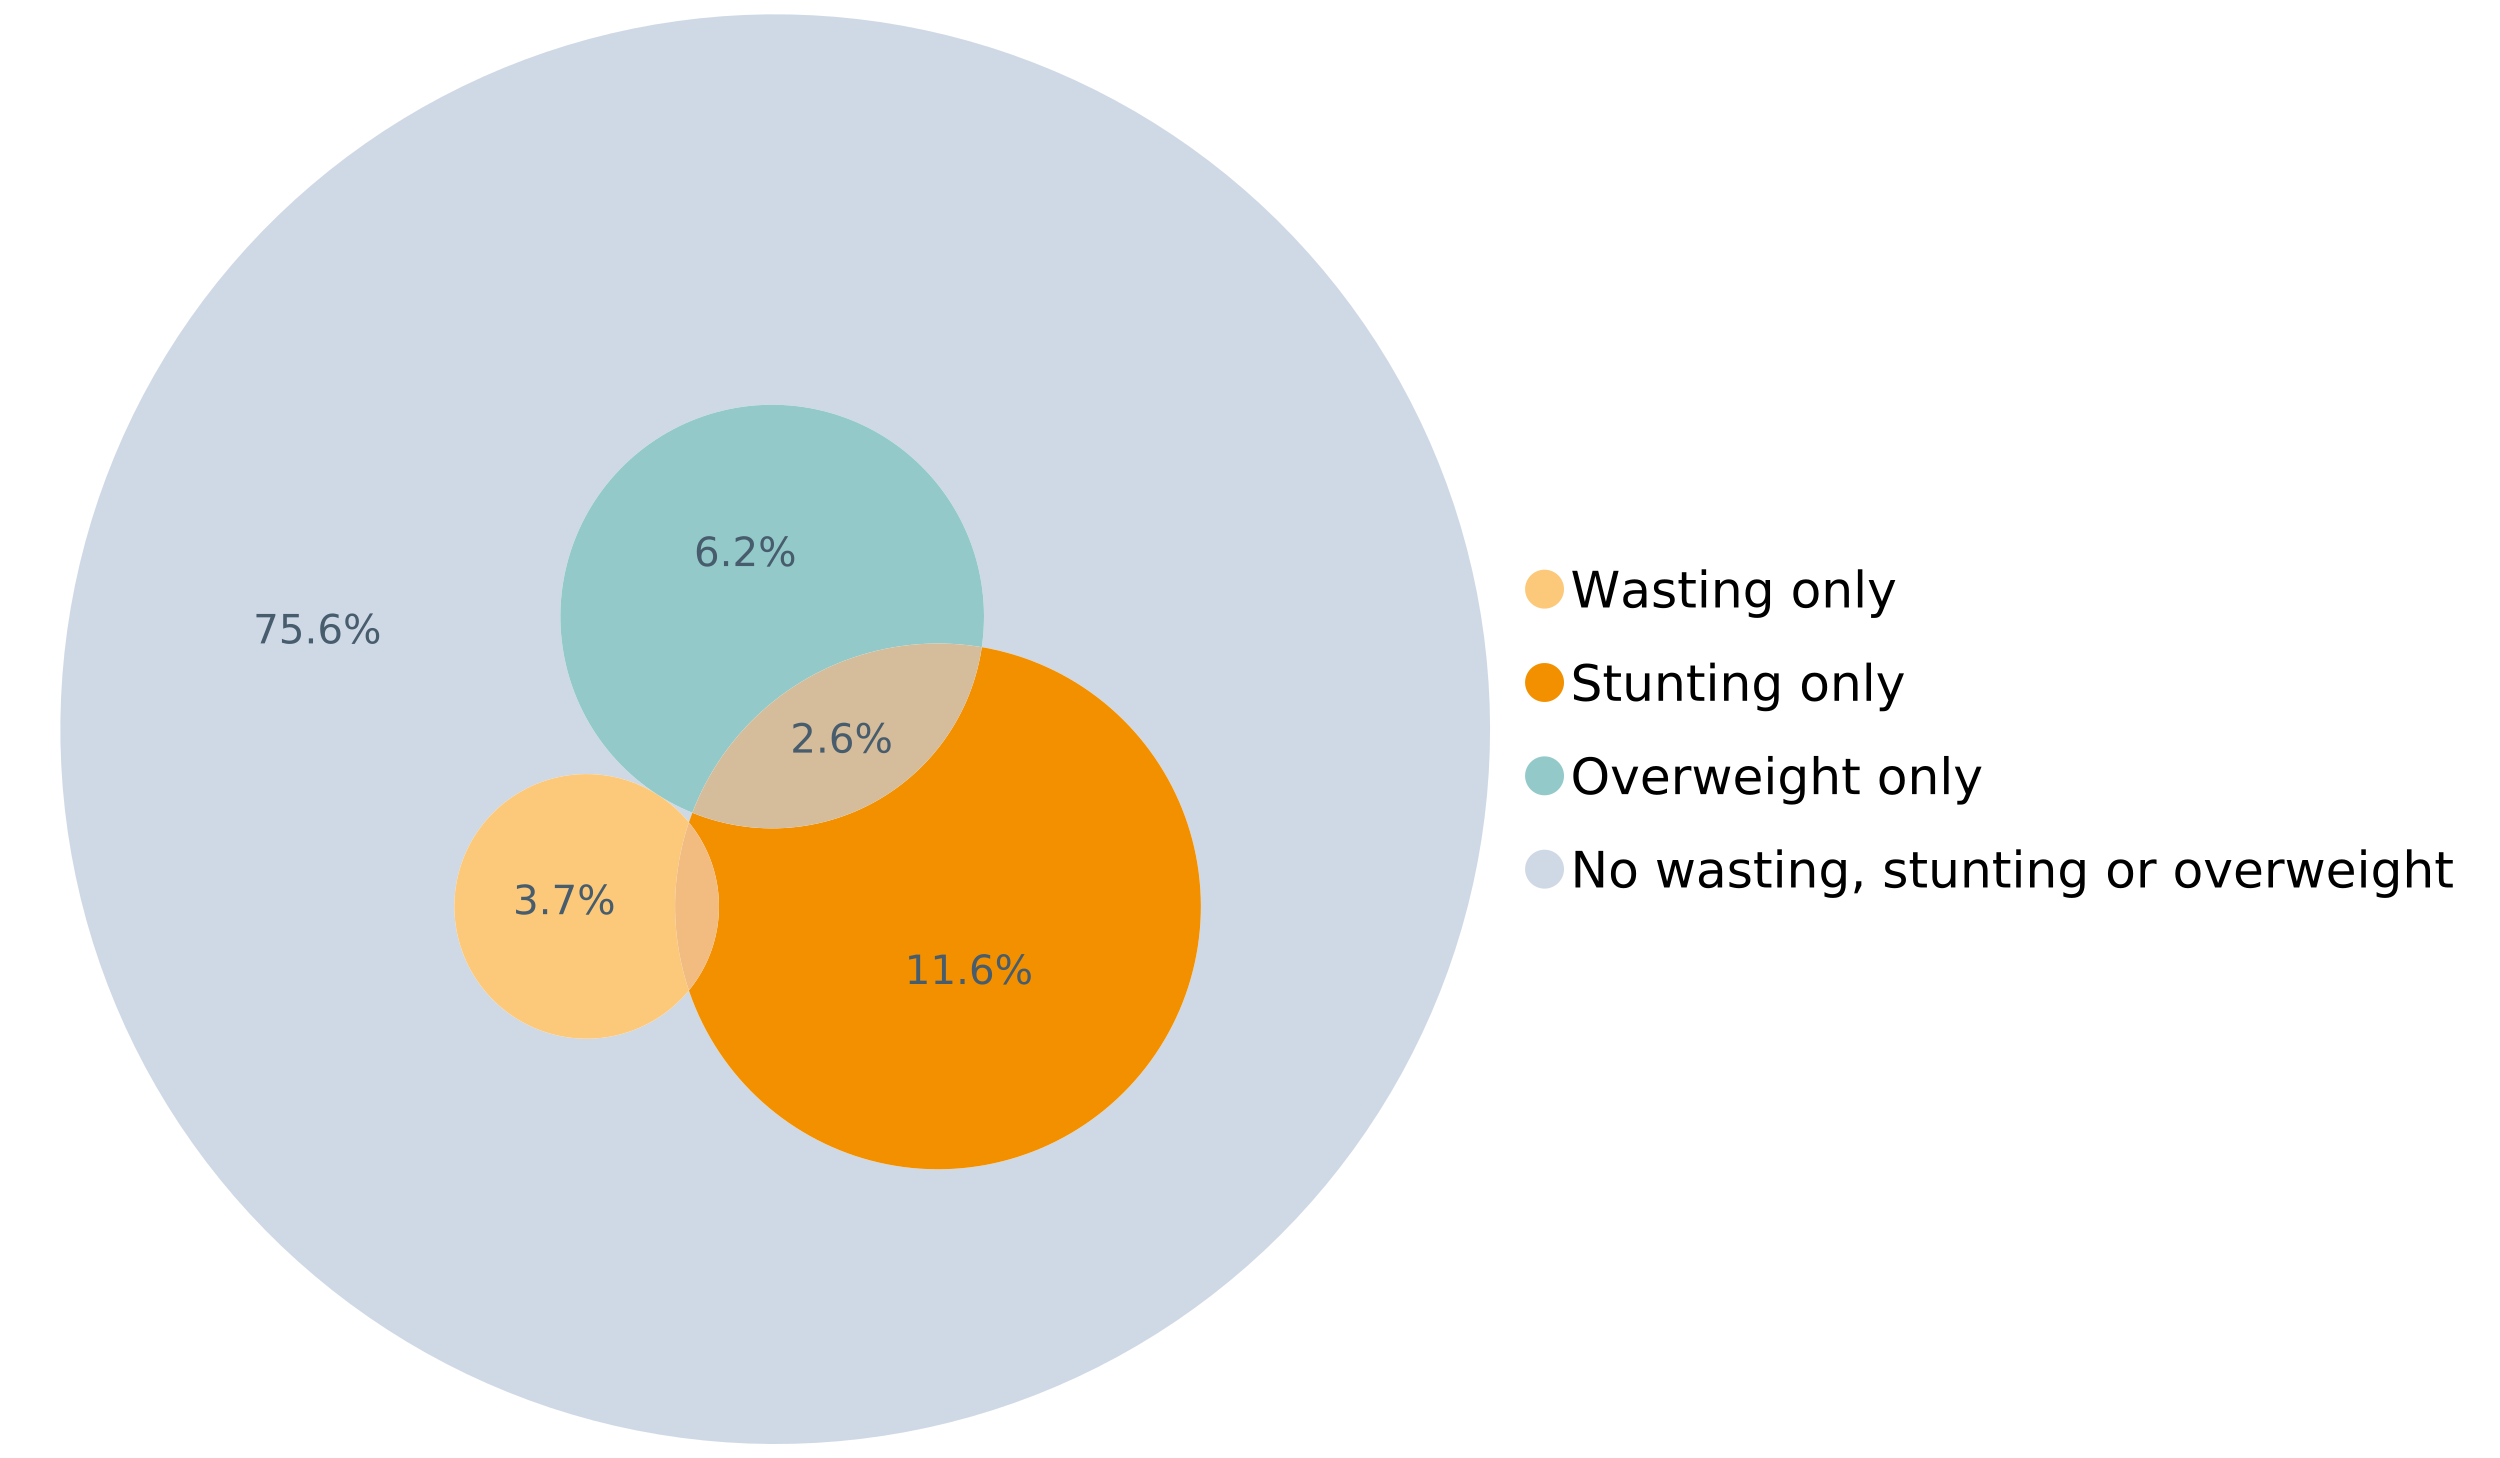 <?xml version="1.0" encoding="UTF-8"?>
<svg xmlns="http://www.w3.org/2000/svg" xmlns:xlink="http://www.w3.org/1999/xlink" width="1234.286pt" height="720pt" viewBox="0 0 1234.286 720" version="1.1">
<defs>
<g>
<symbol overflow="visible" id="glyph0-0">
<path style="stroke:none;" d="M 1.234 4.391 L 1.234 -17.5 L 13.641 -17.5 L 13.641 4.391 Z M 2.625 3 L 12.266 3 L 12.266 -16.094 L 2.625 -16.094 Z M 2.625 3 "/>
</symbol>
<symbol overflow="visible" id="glyph0-1">
<path style="stroke:none;" d="M 0.828 -18.094 L 3.297 -18.094 L 7.094 -2.797 L 10.891 -18.094 L 13.641 -18.094 L 17.453 -2.797 L 21.234 -18.094 L 23.719 -18.094 L 19.172 0 L 16.094 0 L 12.281 -15.703 L 8.438 0 L 5.359 0 Z M 0.828 -18.094 "/>
</symbol>
<symbol overflow="visible" id="glyph0-2">
<path style="stroke:none;" d="M 8.5 -6.828 C 6.695 -6.828 5.445 -6.617 4.75 -6.203 C 4.062 -5.785 3.719 -5.082 3.719 -4.094 C 3.719 -3.301 3.977 -2.672 4.5 -2.203 C 5.02 -1.742 5.727 -1.516 6.625 -1.516 C 7.863 -1.516 8.852 -1.953 9.594 -2.828 C 10.344 -3.703 10.719 -4.867 10.719 -6.328 L 10.719 -6.828 Z M 12.953 -7.734 L 12.953 0 L 10.719 0 L 10.719 -2.062 C 10.207 -1.238 9.57 -0.629 8.812 -0.234 C 8.062 0.148 7.133 0.344 6.031 0.344 C 4.645 0.344 3.539 -0.039 2.719 -0.812 C 1.895 -1.594 1.484 -2.641 1.484 -3.953 C 1.484 -5.473 1.992 -6.617 3.016 -7.391 C 4.047 -8.172 5.57 -8.562 7.594 -8.562 L 10.719 -8.562 L 10.719 -8.781 C 10.719 -9.812 10.379 -10.602 9.703 -11.156 C 9.035 -11.719 8.094 -12 6.875 -12 C 6.094 -12 5.332 -11.906 4.594 -11.719 C 3.863 -11.539 3.16 -11.266 2.484 -10.891 L 2.484 -12.953 C 3.297 -13.266 4.086 -13.5 4.859 -13.656 C 5.629 -13.812 6.375 -13.891 7.094 -13.891 C 9.062 -13.891 10.531 -13.379 11.5 -12.359 C 12.469 -11.348 12.953 -9.805 12.953 -7.734 Z M 12.953 -7.734 "/>
</symbol>
<symbol overflow="visible" id="glyph0-3">
<path style="stroke:none;" d="M 10.984 -13.172 L 10.984 -11.062 C 10.359 -11.383 9.707 -11.625 9.031 -11.781 C 8.352 -11.945 7.648 -12.031 6.922 -12.031 C 5.816 -12.031 4.984 -11.859 4.422 -11.516 C 3.867 -11.18 3.594 -10.676 3.594 -10 C 3.594 -9.477 3.789 -9.066 4.188 -8.766 C 4.582 -8.473 5.379 -8.195 6.578 -7.938 L 7.344 -7.766 C 8.926 -7.422 10.051 -6.941 10.719 -6.328 C 11.383 -5.711 11.719 -4.852 11.719 -3.75 C 11.719 -2.488 11.219 -1.488 10.219 -0.75 C 9.219 -0.02 7.848 0.344 6.109 0.344 C 5.379 0.344 4.617 0.27 3.828 0.125 C 3.047 -0.008 2.219 -0.219 1.344 -0.5 L 1.344 -2.797 C 2.164 -2.367 2.977 -2.047 3.781 -1.828 C 4.582 -1.617 5.375 -1.516 6.156 -1.516 C 7.207 -1.516 8.016 -1.691 8.578 -2.047 C 9.141 -2.41 9.422 -2.922 9.422 -3.578 C 9.422 -4.18 9.219 -4.645 8.812 -4.969 C 8.406 -5.289 7.508 -5.602 6.125 -5.906 L 5.359 -6.078 C 3.973 -6.367 2.973 -6.816 2.359 -7.422 C 1.742 -8.023 1.438 -8.848 1.438 -9.891 C 1.438 -11.172 1.891 -12.156 2.797 -12.844 C 3.703 -13.539 4.988 -13.891 6.656 -13.891 C 7.477 -13.891 8.25 -13.828 8.969 -13.703 C 9.695 -13.586 10.367 -13.41 10.984 -13.172 Z M 10.984 -13.172 "/>
</symbol>
<symbol overflow="visible" id="glyph0-4">
<path style="stroke:none;" d="M 4.547 -17.422 L 4.547 -13.562 L 9.141 -13.562 L 9.141 -11.844 L 4.547 -11.844 L 4.547 -4.469 C 4.547 -3.363 4.695 -2.648 5 -2.328 C 5.301 -2.016 5.914 -1.859 6.844 -1.859 L 9.141 -1.859 L 9.141 0 L 6.844 0 C 5.125 0 3.938 -0.316 3.281 -0.953 C 2.625 -1.598 2.297 -2.77 2.297 -4.469 L 2.297 -11.844 L 0.672 -11.844 L 0.672 -13.562 L 2.297 -13.562 L 2.297 -17.422 Z M 4.547 -17.422 "/>
</symbol>
<symbol overflow="visible" id="glyph0-5">
<path style="stroke:none;" d="M 2.344 -13.562 L 4.562 -13.562 L 4.562 0 L 2.344 0 Z M 2.344 -18.859 L 4.562 -18.859 L 4.562 -16.031 L 2.344 -16.031 Z M 2.344 -18.859 "/>
</symbol>
<symbol overflow="visible" id="glyph0-6">
<path style="stroke:none;" d="M 13.625 -8.188 L 13.625 0 L 11.391 0 L 11.391 -8.125 C 11.391 -9.406 11.141 -10.363 10.641 -11 C 10.141 -11.633 9.391 -11.953 8.391 -11.953 C 7.18 -11.953 6.227 -11.566 5.531 -10.797 C 4.844 -10.035 4.5 -8.992 4.5 -7.672 L 4.5 0 L 2.25 0 L 2.25 -13.562 L 4.5 -13.562 L 4.5 -11.469 C 5.031 -12.281 5.656 -12.883 6.375 -13.281 C 7.102 -13.688 7.938 -13.891 8.875 -13.891 C 10.438 -13.891 11.617 -13.406 12.422 -12.438 C 13.223 -11.477 13.625 -10.062 13.625 -8.188 Z M 13.625 -8.188 "/>
</symbol>
<symbol overflow="visible" id="glyph0-7">
<path style="stroke:none;" d="M 11.266 -6.938 C 11.266 -8.551 10.93 -9.801 10.266 -10.688 C 9.598 -11.582 8.664 -12.031 7.469 -12.031 C 6.27 -12.031 5.336 -11.582 4.672 -10.688 C 4.004 -9.801 3.672 -8.551 3.672 -6.938 C 3.672 -5.332 4.004 -4.082 4.672 -3.188 C 5.336 -2.301 6.27 -1.859 7.469 -1.859 C 8.664 -1.859 9.598 -2.301 10.266 -3.188 C 10.93 -4.082 11.266 -5.332 11.266 -6.938 Z M 13.5 -1.688 C 13.5 0.625 12.984 2.344 11.953 3.469 C 10.93 4.594 9.363 5.156 7.25 5.156 C 6.457 5.156 5.711 5.098 5.016 4.984 C 4.328 4.867 3.656 4.691 3 4.453 L 3 2.281 C 3.656 2.633 4.301 2.895 4.938 3.062 C 5.582 3.227 6.234 3.312 6.891 3.312 C 8.359 3.312 9.453 2.93 10.172 2.172 C 10.898 1.41 11.266 0.258 11.266 -1.281 L 11.266 -2.391 C 10.805 -1.586 10.219 -0.988 9.5 -0.594 C 8.781 -0.195 7.922 0 6.922 0 C 5.254 0 3.91 -0.629 2.891 -1.891 C 1.879 -3.16 1.375 -4.844 1.375 -6.938 C 1.375 -9.039 1.879 -10.723 2.891 -11.984 C 3.91 -13.254 5.254 -13.891 6.922 -13.891 C 7.922 -13.891 8.781 -13.691 9.5 -13.297 C 10.219 -12.898 10.805 -12.305 11.266 -11.516 L 11.266 -13.562 L 13.5 -13.562 Z M 13.5 -1.688 "/>
</symbol>
<symbol overflow="visible" id="glyph0-8">
<path style="stroke:none;" d=""/>
</symbol>
<symbol overflow="visible" id="glyph0-9">
<path style="stroke:none;" d="M 7.594 -12 C 6.395 -12 5.445 -11.531 4.75 -10.594 C 4.062 -9.664 3.719 -8.391 3.719 -6.766 C 3.719 -5.148 4.062 -3.875 4.75 -2.938 C 5.445 -2 6.395 -1.531 7.594 -1.531 C 8.781 -1.531 9.723 -2 10.422 -2.938 C 11.117 -3.875 11.469 -5.148 11.469 -6.766 C 11.469 -8.379 11.117 -9.656 10.422 -10.594 C 9.723 -11.531 8.781 -12 7.594 -12 Z M 7.594 -13.891 C 9.531 -13.891 11.051 -13.258 12.156 -12 C 13.27 -10.738 13.828 -8.992 13.828 -6.766 C 13.828 -4.547 13.27 -2.805 12.156 -1.547 C 11.051 -0.285 9.531 0.344 7.594 0.344 C 5.645 0.344 4.117 -0.285 3.016 -1.547 C 1.922 -2.805 1.375 -4.547 1.375 -6.766 C 1.375 -8.992 1.922 -10.738 3.016 -12 C 4.117 -13.258 5.645 -13.891 7.594 -13.891 Z M 7.594 -13.891 "/>
</symbol>
<symbol overflow="visible" id="glyph0-10">
<path style="stroke:none;" d="M 2.344 -18.859 L 4.562 -18.859 L 4.562 0 L 2.344 0 Z M 2.344 -18.859 "/>
</symbol>
<symbol overflow="visible" id="glyph0-11">
<path style="stroke:none;" d="M 7.984 1.266 C 7.359 2.879 6.742 3.93 6.141 4.422 C 5.547 4.91 4.75 5.156 3.75 5.156 L 1.969 5.156 L 1.969 3.297 L 3.266 3.297 C 3.879 3.297 4.352 3.148 4.688 2.859 C 5.031 2.566 5.41 1.879 5.828 0.797 L 6.234 -0.219 L 0.734 -13.562 L 3.109 -13.562 L 7.344 -2.953 L 11.578 -13.562 L 13.938 -13.562 Z M 7.984 1.266 "/>
</symbol>
<symbol overflow="visible" id="glyph0-12">
<path style="stroke:none;" d="M 13.281 -17.5 L 13.281 -15.109 C 12.352 -15.555 11.473 -15.883 10.641 -16.094 C 9.816 -16.312 9.023 -16.422 8.266 -16.422 C 6.93 -16.422 5.898 -16.16 5.172 -15.641 C 4.453 -15.129 4.094 -14.398 4.094 -13.453 C 4.094 -12.648 4.332 -12.047 4.812 -11.641 C 5.289 -11.234 6.203 -10.906 7.547 -10.656 L 9.031 -10.344 C 10.852 -10 12.195 -9.391 13.062 -8.516 C 13.938 -7.641 14.375 -6.461 14.375 -4.984 C 14.375 -3.234 13.785 -1.906 12.609 -1 C 11.43 -0.102 9.707 0.344 7.438 0.344 C 6.582 0.344 5.672 0.242 4.703 0.047 C 3.742 -0.141 2.742 -0.422 1.703 -0.797 L 1.703 -3.312 C 2.703 -2.758 3.676 -2.344 4.625 -2.062 C 5.582 -1.781 6.52 -1.641 7.438 -1.641 C 8.832 -1.641 9.91 -1.91 10.672 -2.453 C 11.43 -3.004 11.812 -3.789 11.812 -4.812 C 11.812 -5.695 11.535 -6.391 10.984 -6.891 C 10.441 -7.391 9.551 -7.766 8.312 -8.016 L 6.828 -8.312 C 4.992 -8.676 3.672 -9.242 2.859 -10.016 C 2.047 -10.797 1.641 -11.875 1.641 -13.25 C 1.641 -14.852 2.203 -16.113 3.328 -17.031 C 4.453 -17.957 6.004 -18.422 7.984 -18.422 C 8.828 -18.422 9.688 -18.344 10.562 -18.188 C 11.445 -18.031 12.352 -17.801 13.281 -17.5 Z M 13.281 -17.5 "/>
</symbol>
<symbol overflow="visible" id="glyph0-13">
<path style="stroke:none;" d="M 2.109 -5.359 L 2.109 -13.562 L 4.344 -13.562 L 4.344 -5.438 C 4.344 -4.156 4.594 -3.191 5.094 -2.547 C 5.594 -1.91 6.344 -1.594 7.344 -1.594 C 8.539 -1.594 9.488 -1.973 10.188 -2.734 C 10.895 -3.504 11.25 -4.551 11.25 -5.875 L 11.25 -13.562 L 13.469 -13.562 L 13.469 0 L 11.25 0 L 11.25 -2.078 C 10.707 -1.254 10.078 -0.645 9.359 -0.25 C 8.641 0.145 7.812 0.344 6.875 0.344 C 5.312 0.344 4.125 -0.141 3.312 -1.109 C 2.508 -2.078 2.109 -3.492 2.109 -5.359 Z M 7.719 -13.891 Z M 7.719 -13.891 "/>
</symbol>
<symbol overflow="visible" id="glyph0-14">
<path style="stroke:none;" d="M 9.781 -16.422 C 8 -16.422 6.582 -15.758 5.531 -14.438 C 4.488 -13.113 3.969 -11.312 3.969 -9.031 C 3.969 -6.75 4.488 -4.945 5.531 -3.625 C 6.582 -2.301 8 -1.641 9.781 -1.641 C 11.551 -1.641 12.957 -2.301 14 -3.625 C 15.039 -4.945 15.562 -6.75 15.562 -9.031 C 15.562 -11.312 15.039 -13.113 14 -14.438 C 12.957 -15.758 11.551 -16.422 9.781 -16.422 Z M 9.781 -18.422 C 12.312 -18.422 14.336 -17.566 15.859 -15.859 C 17.379 -14.16 18.141 -11.883 18.141 -9.031 C 18.141 -6.176 17.379 -3.898 15.859 -2.203 C 14.336 -0.504 12.312 0.344 9.781 0.344 C 7.227 0.344 5.191 -0.5 3.672 -2.188 C 2.148 -3.883 1.391 -6.164 1.391 -9.031 C 1.391 -11.883 2.148 -14.16 3.672 -15.859 C 5.191 -17.566 7.227 -18.422 9.781 -18.422 Z M 9.781 -18.422 "/>
</symbol>
<symbol overflow="visible" id="glyph0-15">
<path style="stroke:none;" d="M 0.734 -13.562 L 3.109 -13.562 L 7.344 -2.188 L 11.578 -13.562 L 13.938 -13.562 L 8.859 0 L 5.828 0 Z M 0.734 -13.562 "/>
</symbol>
<symbol overflow="visible" id="glyph0-16">
<path style="stroke:none;" d="M 13.938 -7.344 L 13.938 -6.25 L 3.688 -6.25 C 3.789 -4.719 4.254 -3.547 5.078 -2.734 C 5.91 -1.93 7.066 -1.531 8.547 -1.531 C 9.398 -1.531 10.227 -1.633 11.031 -1.844 C 11.832 -2.062 12.629 -2.379 13.422 -2.797 L 13.422 -0.688 C 12.617 -0.352 11.797 -0.098 10.953 0.078 C 10.117 0.254 9.27 0.344 8.406 0.344 C 6.238 0.344 4.523 -0.281 3.266 -1.531 C 2.004 -2.789 1.375 -4.5 1.375 -6.656 C 1.375 -8.875 1.973 -10.633 3.172 -11.938 C 4.367 -13.238 5.984 -13.891 8.016 -13.891 C 9.848 -13.891 11.289 -13.301 12.344 -12.125 C 13.406 -10.957 13.938 -9.363 13.938 -7.344 Z M 11.719 -8 C 11.695 -9.219 11.352 -10.188 10.688 -10.906 C 10.02 -11.633 9.141 -12 8.047 -12 C 6.797 -12 5.797 -11.645 5.047 -10.938 C 4.305 -10.238 3.879 -9.254 3.766 -7.984 Z M 11.719 -8 "/>
</symbol>
<symbol overflow="visible" id="glyph0-17">
<path style="stroke:none;" d="M 10.203 -11.484 C 9.953 -11.629 9.676 -11.734 9.375 -11.797 C 9.082 -11.867 8.758 -11.906 8.406 -11.906 C 7.145 -11.906 6.176 -11.492 5.5 -10.672 C 4.832 -9.859 4.5 -8.68 4.5 -7.141 L 4.5 0 L 2.25 0 L 2.25 -13.562 L 4.5 -13.562 L 4.5 -11.469 C 4.969 -12.289 5.578 -12.898 6.328 -13.297 C 7.078 -13.691 7.988 -13.891 9.062 -13.891 C 9.219 -13.891 9.383 -13.879 9.562 -13.859 C 9.75 -13.836 9.957 -13.812 10.188 -13.781 Z M 10.203 -11.484 "/>
</symbol>
<symbol overflow="visible" id="glyph0-18">
<path style="stroke:none;" d="M 1.047 -13.562 L 3.266 -13.562 L 6.062 -2.984 L 8.828 -13.562 L 11.469 -13.562 L 14.25 -2.984 L 17.016 -13.562 L 19.25 -13.562 L 15.703 0 L 13.078 0 L 10.156 -11.125 L 7.219 0 L 4.594 0 Z M 1.047 -13.562 "/>
</symbol>
<symbol overflow="visible" id="glyph0-19">
<path style="stroke:none;" d="M 13.625 -8.188 L 13.625 0 L 11.391 0 L 11.391 -8.125 C 11.391 -9.406 11.141 -10.363 10.641 -11 C 10.141 -11.633 9.391 -11.953 8.391 -11.953 C 7.18 -11.953 6.227 -11.566 5.531 -10.797 C 4.844 -10.035 4.5 -8.992 4.5 -7.672 L 4.5 0 L 2.25 0 L 2.25 -18.859 L 4.5 -18.859 L 4.5 -11.469 C 5.031 -12.281 5.656 -12.883 6.375 -13.281 C 7.102 -13.688 7.938 -13.891 8.875 -13.891 C 10.438 -13.891 11.617 -13.406 12.422 -12.438 C 13.223 -11.477 13.625 -10.062 13.625 -8.188 Z M 13.625 -8.188 "/>
</symbol>
<symbol overflow="visible" id="glyph0-20">
<path style="stroke:none;" d="M 2.438 -18.094 L 5.734 -18.094 L 13.75 -2.953 L 13.75 -18.094 L 16.125 -18.094 L 16.125 0 L 12.828 0 L 4.812 -15.125 L 4.812 0 L 2.438 0 Z M 2.438 -18.094 "/>
</symbol>
<symbol overflow="visible" id="glyph0-21">
<path style="stroke:none;" d="M 2.906 -3.078 L 5.469 -3.078 L 5.469 -1 L 3.484 2.891 L 1.922 2.891 L 2.906 -1 Z M 2.906 -3.078 "/>
</symbol>
<symbol overflow="visible" id="glyph1-0">
<path style="stroke:none;" d="M 1 3.531 L 1 -14.062 L 10.969 -14.062 L 10.969 3.531 Z M 2.109 2.422 L 9.859 2.422 L 9.859 -12.938 L 2.109 -12.938 Z M 2.109 2.422 "/>
</symbol>
<symbol overflow="visible" id="glyph1-1">
<path style="stroke:none;" d="M 3.828 -1.656 L 10.688 -1.656 L 10.688 0 L 1.453 0 L 1.453 -1.656 C 2.203 -2.426 3.219 -3.461 4.5 -4.766 C 5.789 -6.066 6.602 -6.906 6.938 -7.281 C 7.57 -7.988 8.016 -8.586 8.266 -9.078 C 8.516 -9.566 8.641 -10.051 8.641 -10.531 C 8.641 -11.301 8.367 -11.926 7.828 -12.406 C 7.285 -12.895 6.578 -13.141 5.703 -13.141 C 5.086 -13.141 4.438 -13.031 3.75 -12.812 C 3.062 -12.602 2.332 -12.281 1.562 -11.844 L 1.562 -13.828 C 2.352 -14.148 3.094 -14.391 3.781 -14.547 C 4.469 -14.711 5.098 -14.797 5.672 -14.797 C 7.172 -14.797 8.367 -14.414 9.266 -13.656 C 10.16 -12.906 10.609 -11.906 10.609 -10.656 C 10.609 -10.051 10.492 -9.477 10.266 -8.938 C 10.047 -8.406 9.641 -7.781 9.047 -7.062 C 8.891 -6.875 8.375 -6.328 7.5 -5.422 C 6.633 -4.523 5.41 -3.27 3.828 -1.656 Z M 3.828 -1.656 "/>
</symbol>
<symbol overflow="visible" id="glyph1-2">
<path style="stroke:none;" d="M 2.125 -2.469 L 4.188 -2.469 L 4.188 0 L 2.125 0 Z M 2.125 -2.469 "/>
</symbol>
<symbol overflow="visible" id="glyph1-3">
<path style="stroke:none;" d="M 6.578 -8.047 C 5.691 -8.047 4.988 -7.742 4.469 -7.141 C 3.957 -6.535 3.703 -5.707 3.703 -4.656 C 3.703 -3.613 3.957 -2.789 4.469 -2.188 C 4.988 -1.582 5.691 -1.281 6.578 -1.281 C 7.461 -1.281 8.16 -1.582 8.672 -2.188 C 9.191 -2.789 9.453 -3.613 9.453 -4.656 C 9.453 -5.707 9.191 -6.535 8.672 -7.141 C 8.16 -7.742 7.461 -8.047 6.578 -8.047 Z M 10.484 -14.219 L 10.484 -12.422 C 9.992 -12.648 9.492 -12.828 8.984 -12.953 C 8.484 -13.078 7.988 -13.141 7.5 -13.141 C 6.195 -13.141 5.203 -12.703 4.516 -11.828 C 3.836 -10.953 3.445 -9.629 3.344 -7.859 C 3.727 -8.422 4.207 -8.852 4.781 -9.156 C 5.363 -9.457 6.004 -9.609 6.703 -9.609 C 8.16 -9.609 9.312 -9.164 10.156 -8.281 C 11 -7.395 11.422 -6.188 11.422 -4.656 C 11.422 -3.164 10.977 -1.969 10.094 -1.062 C 9.219 -0.164 8.047 0.281 6.578 0.281 C 4.898 0.281 3.613 -0.359 2.719 -1.641 C 1.832 -2.93 1.391 -4.801 1.391 -7.25 C 1.391 -9.551 1.93 -11.383 3.016 -12.75 C 4.109 -14.113 5.578 -14.797 7.422 -14.797 C 7.91 -14.797 8.406 -14.742 8.906 -14.641 C 9.414 -14.547 9.941 -14.406 10.484 -14.219 Z M 10.484 -14.219 "/>
</symbol>
<symbol overflow="visible" id="glyph1-4">
<path style="stroke:none;" d="M 14.5 -6.391 C 13.938 -6.391 13.492 -6.148 13.172 -5.672 C 12.848 -5.191 12.688 -4.523 12.688 -3.672 C 12.688 -2.828 12.848 -2.16 13.172 -1.672 C 13.492 -1.191 13.938 -0.953 14.5 -0.953 C 15.051 -0.953 15.484 -1.191 15.797 -1.672 C 16.117 -2.16 16.281 -2.828 16.281 -3.672 C 16.281 -4.523 16.117 -5.191 15.797 -5.672 C 15.484 -6.148 15.051 -6.391 14.5 -6.391 Z M 14.5 -7.625 C 15.52 -7.625 16.332 -7.266 16.938 -6.547 C 17.539 -5.836 17.844 -4.879 17.844 -3.672 C 17.844 -2.453 17.539 -1.488 16.938 -0.781 C 16.332 -0.07 15.52 0.281 14.5 0.281 C 13.457 0.281 12.633 -0.07 12.031 -0.781 C 11.426 -1.488 11.125 -2.453 11.125 -3.672 C 11.125 -4.891 11.426 -5.852 12.031 -6.562 C 12.645 -7.27 13.469 -7.625 14.5 -7.625 Z M 4.453 -13.562 C 3.891 -13.562 3.445 -13.316 3.125 -12.828 C 2.801 -12.348 2.641 -11.688 2.641 -10.844 C 2.641 -9.988 2.801 -9.32 3.125 -8.844 C 3.445 -8.363 3.891 -8.125 4.453 -8.125 C 5.016 -8.125 5.457 -8.363 5.781 -8.844 C 6.102 -9.32 6.266 -9.988 6.266 -10.844 C 6.266 -11.676 6.098 -12.336 5.766 -12.828 C 5.441 -13.316 5.004 -13.562 4.453 -13.562 Z M 13.234 -14.797 L 14.797 -14.797 L 5.703 0.281 L 4.141 0.281 Z M 4.453 -14.797 C 5.473 -14.797 6.285 -14.441 6.891 -13.734 C 7.504 -13.023 7.812 -12.062 7.812 -10.844 C 7.812 -9.613 7.508 -8.645 6.906 -7.938 C 6.301 -7.227 5.484 -6.875 4.453 -6.875 C 3.422 -6.875 2.602 -7.227 2 -7.938 C 1.395 -8.656 1.094 -9.625 1.094 -10.844 C 1.094 -12.051 1.395 -13.008 2 -13.719 C 2.602 -14.438 3.422 -14.797 4.453 -14.797 Z M 4.453 -14.797 "/>
</symbol>
<symbol overflow="visible" id="glyph1-5">
<path style="stroke:none;" d="M 1.641 -14.531 L 10.984 -14.531 L 10.984 -13.703 L 5.703 0 L 3.656 0 L 8.609 -12.875 L 1.641 -12.875 Z M 1.641 -14.531 "/>
</symbol>
<symbol overflow="visible" id="glyph1-6">
<path style="stroke:none;" d="M 2.156 -14.531 L 9.875 -14.531 L 9.875 -12.875 L 3.953 -12.875 L 3.953 -9.312 C 4.234 -9.414 4.516 -9.488 4.797 -9.531 C 5.086 -9.582 5.379 -9.609 5.672 -9.609 C 7.285 -9.609 8.566 -9.16 9.516 -8.266 C 10.461 -7.379 10.938 -6.176 10.938 -4.656 C 10.938 -3.094 10.445 -1.879 9.469 -1.016 C 8.5 -0.148 7.129 0.281 5.359 0.281 C 4.754 0.281 4.133 0.227 3.5 0.125 C 2.863 0.02 2.207 -0.133 1.531 -0.344 L 1.531 -2.312 C 2.125 -2 2.727 -1.766 3.344 -1.609 C 3.969 -1.453 4.629 -1.375 5.328 -1.375 C 6.453 -1.375 7.336 -1.664 7.984 -2.25 C 8.641 -2.844 8.969 -3.645 8.969 -4.656 C 8.969 -5.676 8.641 -6.477 7.984 -7.062 C 7.336 -7.656 6.453 -7.953 5.328 -7.953 C 4.797 -7.953 4.27 -7.895 3.75 -7.781 C 3.227 -7.664 2.695 -7.484 2.156 -7.234 Z M 2.156 -14.531 "/>
</symbol>
<symbol overflow="visible" id="glyph1-7">
<path style="stroke:none;" d="M 8.094 -7.844 C 9.031 -7.633 9.766 -7.211 10.297 -6.578 C 10.828 -5.941 11.094 -5.156 11.094 -4.219 C 11.094 -2.789 10.598 -1.68 9.609 -0.891 C 8.617 -0.109 7.219 0.281 5.406 0.281 C 4.789 0.281 4.16 0.219 3.516 0.094 C 2.867 -0.02 2.203 -0.195 1.516 -0.438 L 1.516 -2.344 C 2.066 -2.02 2.664 -1.773 3.312 -1.609 C 3.957 -1.453 4.633 -1.375 5.344 -1.375 C 6.57 -1.375 7.508 -1.613 8.156 -2.094 C 8.801 -2.582 9.125 -3.289 9.125 -4.219 C 9.125 -5.082 8.82 -5.754 8.219 -6.234 C 7.625 -6.711 6.789 -6.953 5.719 -6.953 L 4.031 -6.953 L 4.031 -8.578 L 5.797 -8.578 C 6.766 -8.578 7.504 -8.77 8.016 -9.156 C 8.535 -9.539 8.797 -10.098 8.797 -10.828 C 8.797 -11.566 8.531 -12.133 8 -12.531 C 7.469 -12.938 6.707 -13.141 5.719 -13.141 C 5.188 -13.141 4.609 -13.082 3.984 -12.969 C 3.367 -12.852 2.691 -12.672 1.953 -12.422 L 1.953 -14.172 C 2.703 -14.379 3.398 -14.535 4.047 -14.641 C 4.703 -14.742 5.32 -14.797 5.906 -14.797 C 7.395 -14.797 8.57 -14.457 9.438 -13.781 C 10.312 -13.102 10.75 -12.188 10.75 -11.031 C 10.75 -10.227 10.516 -9.547 10.047 -8.984 C 9.586 -8.43 8.938 -8.051 8.094 -7.844 Z M 8.094 -7.844 "/>
</symbol>
<symbol overflow="visible" id="glyph1-8">
<path style="stroke:none;" d="M 2.469 -1.656 L 5.688 -1.656 L 5.688 -12.75 L 2.188 -12.047 L 2.188 -13.828 L 5.672 -14.531 L 7.625 -14.531 L 7.625 -1.656 L 10.844 -1.656 L 10.844 0 L 2.469 0 Z M 2.469 -1.656 "/>
</symbol>
</g>
</defs>
<g id="surface155985">
<path style=" stroke:none;fill-rule:nonzero;fill:rgb(98.824%,78.824%,47.843%);fill-opacity:1;" d="M 772.18 290.875 C 772.18 296.184 767.875 300.488 762.566 300.488 C 757.254 300.488 752.949 296.184 752.949 290.875 C 752.949 285.566 757.254 281.262 762.566 281.262 C 767.875 281.262 772.18 285.566 772.18 290.875 "/>
<g style="fill:rgb(0%,0%,0%);fill-opacity:1;">
  <use xlink:href="#glyph0-1" x="775.398" y="299.918"/>
  <use xlink:href="#glyph0-2" x="799.925" y="299.918"/>
  <use xlink:href="#glyph0-3" x="815.126" y="299.918"/>
  <use xlink:href="#glyph0-4" x="828.05" y="299.918"/>
  <use xlink:href="#glyph0-5" x="837.776" y="299.918"/>
  <use xlink:href="#glyph0-6" x="844.667" y="299.918"/>
  <use xlink:href="#glyph0-7" x="860.389" y="299.918"/>
  <use xlink:href="#glyph0-8" x="876.135" y="299.918"/>
  <use xlink:href="#glyph0-9" x="884.02" y="299.918"/>
  <use xlink:href="#glyph0-6" x="899.196" y="299.918"/>
  <use xlink:href="#glyph0-10" x="914.918" y="299.918"/>
  <use xlink:href="#glyph0-11" x="921.809" y="299.918"/>
</g>
<path style=" stroke:none;fill-rule:nonzero;fill:rgb(95.294%,56.471%,0%);fill-opacity:1;" d="M 772.18 336.957 C 772.18 342.27 767.875 346.574 762.566 346.574 C 757.254 346.574 752.949 342.27 752.949 336.957 C 752.949 331.648 757.254 327.344 762.566 327.344 C 767.875 327.344 772.18 331.648 772.18 336.957 "/>
<g style="fill:rgb(0%,0%,0%);fill-opacity:1;">
  <use xlink:href="#glyph0-12" x="775.398" y="346"/>
  <use xlink:href="#glyph0-4" x="791.144" y="346"/>
  <use xlink:href="#glyph0-13" x="800.87" y="346"/>
  <use xlink:href="#glyph0-6" x="816.592" y="346"/>
  <use xlink:href="#glyph0-4" x="832.313" y="346"/>
  <use xlink:href="#glyph0-5" x="842.039" y="346"/>
  <use xlink:href="#glyph0-6" x="848.931" y="346"/>
  <use xlink:href="#glyph0-7" x="864.652" y="346"/>
  <use xlink:href="#glyph0-8" x="880.398" y="346"/>
  <use xlink:href="#glyph0-9" x="888.283" y="346"/>
  <use xlink:href="#glyph0-6" x="903.46" y="346"/>
  <use xlink:href="#glyph0-10" x="919.181" y="346"/>
  <use xlink:href="#glyph0-11" x="926.073" y="346"/>
</g>
<path style=" stroke:none;fill-rule:nonzero;fill:rgb(57.647%,79.216%,78.824%);fill-opacity:1;" d="M 772.18 383.043 C 772.18 388.352 767.875 392.656 762.566 392.656 C 757.254 392.656 752.949 388.352 752.949 383.043 C 752.949 377.73 757.254 373.426 762.566 373.426 C 767.875 373.426 772.18 377.73 772.18 383.043 "/>
<g style="fill:rgb(0%,0%,0%);fill-opacity:1;">
  <use xlink:href="#glyph0-14" x="775.398" y="392.082"/>
  <use xlink:href="#glyph0-15" x="794.923" y="392.082"/>
  <use xlink:href="#glyph0-16" x="809.603" y="392.082"/>
  <use xlink:href="#glyph0-17" x="824.864" y="392.082"/>
  <use xlink:href="#glyph0-18" x="835.063" y="392.082"/>
  <use xlink:href="#glyph0-16" x="855.35" y="392.082"/>
  <use xlink:href="#glyph0-5" x="870.612" y="392.082"/>
  <use xlink:href="#glyph0-7" x="877.503" y="392.082"/>
  <use xlink:href="#glyph0-19" x="893.249" y="392.082"/>
  <use xlink:href="#glyph0-4" x="908.971" y="392.082"/>
  <use xlink:href="#glyph0-8" x="918.697" y="392.082"/>
  <use xlink:href="#glyph0-9" x="926.582" y="392.082"/>
  <use xlink:href="#glyph0-6" x="941.758" y="392.082"/>
  <use xlink:href="#glyph0-10" x="957.479" y="392.082"/>
  <use xlink:href="#glyph0-11" x="964.371" y="392.082"/>
</g>
<path style=" stroke:none;fill-rule:nonzero;fill:rgb(81.176%,85.098%,89.804%);fill-opacity:1;" d="M 772.18 429.125 C 772.18 434.434 767.875 438.738 762.566 438.738 C 757.254 438.738 752.949 434.434 752.949 429.125 C 752.949 423.816 757.254 419.512 762.566 419.512 C 767.875 419.512 772.18 423.816 772.18 429.125 "/>
<g style="fill:rgb(0%,0%,0%);fill-opacity:1;">
  <use xlink:href="#glyph0-20" x="775.398" y="438.168"/>
  <use xlink:href="#glyph0-9" x="793.954" y="438.168"/>
  <use xlink:href="#glyph0-8" x="809.131" y="438.168"/>
  <use xlink:href="#glyph0-18" x="817.016" y="438.168"/>
  <use xlink:href="#glyph0-2" x="837.303" y="438.168"/>
  <use xlink:href="#glyph0-3" x="852.504" y="438.168"/>
  <use xlink:href="#glyph0-4" x="865.428" y="438.168"/>
  <use xlink:href="#glyph0-5" x="875.154" y="438.168"/>
  <use xlink:href="#glyph0-6" x="882.045" y="438.168"/>
  <use xlink:href="#glyph0-7" x="897.767" y="438.168"/>
  <use xlink:href="#glyph0-21" x="913.513" y="438.168"/>
  <use xlink:href="#glyph0-8" x="921.398" y="438.168"/>
  <use xlink:href="#glyph0-3" x="929.283" y="438.168"/>
  <use xlink:href="#glyph0-4" x="942.206" y="438.168"/>
  <use xlink:href="#glyph0-13" x="951.932" y="438.168"/>
  <use xlink:href="#glyph0-6" x="967.654" y="438.168"/>
  <use xlink:href="#glyph0-4" x="983.375" y="438.168"/>
  <use xlink:href="#glyph0-5" x="993.101" y="438.168"/>
  <use xlink:href="#glyph0-6" x="999.993" y="438.168"/>
  <use xlink:href="#glyph0-7" x="1015.714" y="438.168"/>
  <use xlink:href="#glyph0-8" x="1031.46" y="438.168"/>
  <use xlink:href="#glyph0-9" x="1039.345" y="438.168"/>
  <use xlink:href="#glyph0-17" x="1054.521" y="438.168"/>
  <use xlink:href="#glyph0-8" x="1064.72" y="438.168"/>
  <use xlink:href="#glyph0-9" x="1072.605" y="438.168"/>
  <use xlink:href="#glyph0-15" x="1087.781" y="438.168"/>
  <use xlink:href="#glyph0-16" x="1102.461" y="438.168"/>
  <use xlink:href="#glyph0-17" x="1117.722" y="438.168"/>
  <use xlink:href="#glyph0-18" x="1127.921" y="438.168"/>
  <use xlink:href="#glyph0-16" x="1148.208" y="438.168"/>
  <use xlink:href="#glyph0-5" x="1163.47" y="438.168"/>
  <use xlink:href="#glyph0-7" x="1170.362" y="438.168"/>
  <use xlink:href="#glyph0-19" x="1186.107" y="438.168"/>
  <use xlink:href="#glyph0-4" x="1201.829" y="438.168"/>
</g>
<path style=" stroke:none;fill-rule:nonzero;fill:rgb(81.176%,85.098%,89.804%);fill-opacity:1;" d="M 392.09 712.816 L 403.223 712.348 L 414.336 711.523 L 425.414 710.352 L 436.453 708.828 L 447.441 706.957 L 458.359 704.742 L 469.207 702.184 L 479.965 699.285 L 490.629 696.043 L 501.18 692.473 L 511.617 688.566 L 521.926 684.332 L 532.094 679.777 L 542.117 674.902 L 551.977 669.715 L 561.672 664.219 L 571.184 658.418 L 580.512 652.32 L 589.641 645.93 L 598.566 639.254 L 607.273 632.301 L 615.758 625.078 L 624.008 617.59 L 632.02 609.844 L 639.785 601.852 L 647.289 593.617 L 654.535 585.148 L 661.504 576.453 L 668.199 567.547 L 674.609 558.43 L 680.727 549.117 L 686.551 539.617 L 692.066 529.938 L 697.277 520.086 L 702.176 510.074 L 706.754 499.918 L 711.008 489.617 L 714.938 479.191 L 718.535 468.645 L 721.797 457.988 L 724.723 447.234 L 727.305 436.395 L 729.547 425.48 L 731.438 414.5 L 732.984 403.465 L 734.184 392.387 L 735.031 381.273 L 735.527 370.141 L 735.672 359 L 735.465 347.859 L 734.906 336.73 L 733.996 325.625 L 732.734 314.551 L 731.125 303.523 L 729.168 292.555 L 726.867 281.652 L 724.223 270.828 L 721.238 260.09 L 717.914 249.457 L 714.258 238.93 L 710.27 228.523 L 705.957 218.25 L 701.32 208.117 L 696.367 198.133 L 691.102 188.312 L 685.527 178.664 L 679.652 169.195 L 673.48 159.918 L 667.02 150.84 L 660.273 141.969 L 653.254 133.316 L 645.961 124.891 L 638.41 116.695 L 630.602 108.746 L 622.547 101.047 L 614.25 93.605 L 605.727 86.43 L 596.98 79.527 L 588.02 72.902 L 578.852 66.566 L 569.492 60.52 L 559.945 54.773 L 550.219 49.332 L 540.328 44.199 L 530.281 39.383 L 520.086 34.883 L 509.754 30.707 L 499.297 26.863 L 488.723 23.348 L 478.039 20.172 L 467.266 17.332 L 456.406 14.832 L 445.473 12.68 L 434.477 10.871 L 423.43 9.414 L 412.34 8.305 L 401.223 7.543 L 390.09 7.137 L 378.945 7.078 L 367.805 7.375 L 356.684 8.02 L 345.582 9.02 L 334.523 10.367 L 323.508 12.062 L 312.555 14.105 L 301.668 16.492 L 290.867 19.223 L 280.152 22.293 L 269.543 25.699 L 259.047 29.441 L 248.672 33.508 L 238.434 37.902 L 228.336 42.621 L 218.395 47.652 L 208.617 52.996 L 199.012 58.645 L 189.59 64.594 L 180.359 70.84 L 171.332 77.371 L 162.516 84.188 L 153.918 91.277 L 145.551 98.633 L 137.418 106.25 L 129.527 114.121 L 121.895 122.238 L 114.52 130.59 L 107.41 139.172 L 100.574 147.973 L 94.023 156.984 L 87.758 166.203 L 81.785 175.609 L 76.117 185.203 L 70.75 194.969 L 65.695 204.898 L 60.957 214.984 L 56.539 225.215 L 52.449 235.582 L 48.684 246.07 L 45.254 256.672 L 42.16 267.375 L 39.406 278.172 L 36.996 289.051 L 34.926 300.004 L 33.207 311.012 L 31.836 322.07 L 30.812 333.168 L 30.141 344.289 L 29.82 355.43 L 29.852 366.57 L 30.234 377.707 L 30.969 388.828 L 32.055 399.918 L 33.488 410.969 L 35.273 421.969 L 37.402 432.906 L 39.875 443.77 L 42.691 454.551 L 45.844 465.238 L 49.336 475.82 L 53.16 486.289 L 57.309 496.629 L 61.785 506.836 L 66.578 516.895 L 71.691 526.797 L 77.109 536.531 L 82.836 546.094 L 88.859 555.469 L 95.176 564.648 L 101.781 573.621 L 108.664 582.387 L 115.82 590.926 L 123.246 599.238 L 130.926 607.309 L 138.859 615.137 L 147.035 622.707 L 155.445 630.016 L 164.082 637.059 L 172.938 643.82 L 182.004 650.301 L 191.266 656.496 L 200.723 662.391 L 210.359 667.984 L 220.168 673.273 L 230.137 678.25 L 240.262 682.91 L 250.527 687.246 L 260.922 691.254 L 271.441 694.938 L 282.07 698.281 L 292.797 701.293 L 303.617 703.961 L 314.516 706.285 L 325.48 708.266 L 336.504 709.902 L 347.574 711.188 L 358.676 712.121 L 369.805 712.703 L 380.945 712.938 Z M 458.344 577.207 L 454.25 576.992 L 450.168 576.648 L 446.098 576.176 L 442.043 575.574 L 438.012 574.848 L 434.004 573.992 L 430.023 573.008 L 426.078 571.902 L 422.168 570.672 L 418.301 569.32 L 414.477 567.844 L 410.703 566.25 L 406.98 564.535 L 403.312 562.707 L 399.707 560.762 L 396.164 558.703 L 392.688 556.535 L 389.277 554.258 L 385.945 551.875 L 382.688 549.387 L 379.512 546.797 L 376.418 544.109 L 373.414 541.324 L 370.496 538.449 L 367.672 535.48 L 364.941 532.422 L 362.309 529.281 L 359.777 526.059 L 357.348 522.758 L 355.023 519.383 L 352.809 515.934 L 350.703 512.418 L 348.711 508.84 L 346.832 505.195 L 345.066 501.496 L 343.422 497.746 L 341.895 493.941 L 340.488 490.094 L 340.117 488.961 L 339.949 489.172 L 338.605 490.738 L 337.219 492.262 L 335.781 493.742 L 334.297 495.176 L 332.77 496.562 L 331.199 497.898 L 329.59 499.184 L 327.938 500.422 L 326.246 501.602 L 324.52 502.73 L 322.762 503.805 L 320.965 504.82 L 319.141 505.781 L 317.285 506.684 L 315.402 507.527 L 313.496 508.312 L 311.562 509.035 L 309.609 509.695 L 307.637 510.297 L 305.645 510.832 L 303.641 511.305 L 301.617 511.715 L 299.586 512.062 L 297.543 512.344 L 295.492 512.559 L 293.434 512.711 L 291.371 512.801 L 289.309 512.82 L 287.25 512.777 L 285.188 512.672 L 283.133 512.496 L 281.086 512.262 L 279.043 511.957 L 277.016 511.59 L 275 511.16 L 272.996 510.668 L 271.012 510.109 L 269.043 509.488 L 267.098 508.809 L 265.172 508.066 L 263.273 507.266 L 261.398 506.402 L 259.555 505.48 L 257.738 504.504 L 255.953 503.465 L 254.203 502.375 L 252.488 501.23 L 250.812 500.031 L 249.172 498.777 L 247.574 497.477 L 246.016 496.121 L 244.504 494.719 L 243.035 493.273 L 241.613 491.777 L 240.238 490.238 L 238.914 488.66 L 237.641 487.035 L 236.418 485.375 L 235.25 483.676 L 234.137 481.941 L 233.074 480.172 L 232.07 478.371 L 231.125 476.539 L 230.238 474.676 L 229.41 472.785 L 228.641 470.871 L 227.934 468.938 L 227.289 466.977 L 226.703 465 L 226.184 463.004 L 225.727 460.992 L 225.332 458.969 L 225 456.934 L 224.734 454.887 L 224.535 452.836 L 224.398 450.777 L 224.328 448.715 L 224.324 446.652 L 224.383 444.59 L 224.508 442.531 L 224.695 440.48 L 224.949 438.434 L 225.27 436.395 L 225.652 434.367 L 226.098 432.355 L 226.605 430.355 L 227.18 428.375 L 227.812 426.41 L 228.512 424.469 L 229.27 422.551 L 230.086 420.66 L 230.961 418.793 L 231.898 416.953 L 232.891 415.145 L 233.941 413.371 L 235.047 411.629 L 236.207 409.926 L 237.418 408.258 L 238.684 406.625 L 240 405.039 L 241.363 403.492 L 242.777 401.992 L 244.238 400.535 L 245.742 399.125 L 247.293 397.762 L 248.883 396.449 L 250.516 395.188 L 252.184 393.98 L 253.895 392.824 L 255.637 391.723 L 257.414 390.676 L 259.227 389.688 L 261.066 388.758 L 262.934 387.883 L 264.828 387.07 L 266.75 386.316 L 268.691 385.625 L 270.656 384.996 L 272.637 384.426 L 274.637 383.922 L 276.652 383.48 L 278.68 383.102 L 280.719 382.785 L 282.766 382.539 L 284.82 382.352 L 286.879 382.234 L 288.941 382.18 L 291.004 382.188 L 293.062 382.266 L 295.121 382.406 L 297.172 382.609 L 299.219 382.879 L 301.254 383.215 L 303.277 383.613 L 305.285 384.074 L 307.281 384.602 L 309.258 385.191 L 311.215 385.84 L 313.152 386.551 L 315.062 387.324 L 316.949 388.156 L 318.809 389.051 L 320.641 390 L 322.441 391.008 L 324.207 392.07 L 325.941 393.188 L 327.637 394.363 L 329.297 395.586 L 330.914 396.863 L 332.492 398.191 L 334.027 399.57 L 335.52 400.996 L 336.965 402.469 L 338.359 403.984 L 339.711 405.543 L 340.109 406.035 L 340.25 405.602 L 341.633 401.742 L 341.824 401.266 L 339.023 400.082 L 336.023 398.699 L 333.07 397.227 L 330.164 395.66 L 327.309 394 L 324.508 392.254 L 321.762 390.422 L 319.074 388.5 L 316.453 386.496 L 313.891 384.41 L 311.398 382.242 L 308.977 380 L 306.629 377.68 L 304.352 375.289 L 302.152 372.828 L 300.031 370.297 L 297.992 367.699 L 296.035 365.039 L 294.164 362.32 L 292.379 359.543 L 290.68 356.711 L 289.074 353.824 L 287.562 350.891 L 286.141 347.91 L 284.812 344.887 L 283.586 341.82 L 282.453 338.719 L 281.418 335.586 L 280.484 332.418 L 279.648 329.223 L 278.914 326.004 L 278.285 322.762 L 277.758 319.504 L 277.332 316.23 L 277.008 312.941 L 276.793 309.648 L 276.68 306.348 L 276.668 303.047 L 276.766 299.746 L 276.961 296.449 L 277.266 293.164 L 277.672 289.887 L 278.184 286.625 L 278.793 283.379 L 279.508 280.156 L 280.324 276.957 L 281.242 273.785 L 282.258 270.645 L 283.375 267.535 L 284.586 264.465 L 285.895 261.434 L 287.301 258.445 L 288.797 255.504 L 290.387 252.609 L 292.066 249.766 L 293.836 246.977 L 295.691 244.246 L 297.633 241.578 L 299.66 238.969 L 301.766 236.426 L 303.949 233.953 L 306.215 231.547 L 308.551 229.215 L 310.961 226.957 L 313.441 224.777 L 315.988 222.676 L 318.602 220.656 L 321.273 218.723 L 324.008 216.871 L 326.801 215.109 L 329.648 213.434 L 332.543 211.852 L 335.492 210.359 L 338.48 208.965 L 341.516 207.66 L 344.59 206.453 L 347.699 205.348 L 350.844 204.336 L 354.02 203.43 L 357.219 202.617 L 360.445 201.91 L 363.691 201.305 L 366.953 200.805 L 370.23 200.402 L 373.52 200.109 L 376.816 199.918 L 380.117 199.828 L 383.418 199.848 L 386.719 199.969 L 390.012 200.191 L 393.297 200.52 L 396.57 200.953 L 399.828 201.488 L 403.07 202.129 L 406.285 202.867 L 409.48 203.707 L 412.645 204.648 L 415.777 205.691 L 418.875 206.832 L 421.938 208.066 L 424.957 209.402 L 427.938 210.828 L 430.867 212.348 L 433.746 213.961 L 436.578 215.664 L 439.352 217.457 L 442.066 219.332 L 444.723 221.297 L 447.312 223.34 L 449.84 225.469 L 452.297 227.672 L 454.684 229.953 L 456.996 232.309 L 459.234 234.738 L 461.395 237.234 L 463.477 239.797 L 465.473 242.426 L 467.391 245.117 L 469.219 247.867 L 470.957 250.672 L 472.609 253.531 L 474.172 256.441 L 475.637 259.398 L 477.012 262.398 L 478.289 265.445 L 479.473 268.527 L 480.555 271.648 L 481.539 274.797 L 482.426 277.98 L 483.207 281.188 L 483.891 284.418 L 484.469 287.668 L 484.945 290.934 L 485.32 294.215 L 485.59 297.508 L 485.754 300.805 L 485.816 304.105 L 485.773 307.406 L 485.625 310.707 L 485.375 313.996 L 485.02 317.281 L 484.707 319.531 L 486.172 319.77 L 490.191 320.562 L 494.184 321.48 L 498.148 322.527 L 502.074 323.695 L 505.965 324.988 L 509.809 326.402 L 513.609 327.938 L 517.359 329.59 L 521.055 331.363 L 524.691 333.25 L 528.266 335.25 L 531.777 337.363 L 535.223 339.586 L 538.59 341.918 L 541.887 344.355 L 545.105 346.891 L 548.238 349.531 L 551.289 352.27 L 554.25 355.102 L 557.125 358.023 L 559.902 361.035 L 562.582 364.137 L 565.164 367.316 L 567.645 370.578 L 570.02 373.918 L 572.289 377.332 L 574.449 380.812 L 576.5 384.359 L 578.438 387.973 L 580.258 391.645 L 581.965 395.371 L 583.551 399.148 L 585.016 402.977 L 586.359 406.844 L 587.582 410.758 L 588.68 414.707 L 589.652 418.688 L 590.5 422.695 L 591.219 426.73 L 591.812 430.785 L 592.273 434.855 L 592.609 438.941 L 592.816 443.035 L 592.891 447.133 L 592.84 451.23 L 592.656 455.324 L 592.344 459.41 L 591.902 463.484 L 591.336 467.543 L 590.637 471.578 L 589.816 475.594 L 588.863 479.578 L 587.789 483.535 L 586.59 487.453 L 585.266 491.332 L 583.82 495.168 L 582.258 498.953 L 580.574 502.691 L 578.773 506.371 L 576.855 509.992 L 574.828 513.555 L 572.688 517.047 L 570.438 520.473 L 568.078 523.824 L 565.617 527.102 L 563.055 530.297 L 560.391 533.41 L 557.629 536.441 L 554.773 539.379 L 551.828 542.227 L 548.793 544.98 L 545.672 547.641 L 542.469 550.195 L 539.188 552.648 L 535.832 555 L 532.402 557.242 L 528.902 559.375 L 525.336 561.398 L 521.711 563.305 L 518.027 565.098 L 514.285 566.773 L 510.496 568.328 L 506.656 569.766 L 502.777 571.078 L 498.855 572.27 L 494.898 573.336 L 490.91 574.277 L 486.895 575.094 L 482.855 575.781 L 478.793 576.34 L 474.719 576.773 L 470.633 577.074 L 466.539 577.25 L 462.441 577.293 Z M 458.344 577.207 "/>
<path style=" stroke:none;fill-rule:nonzero;fill:rgb(98.824%,78.824%,47.843%);fill-opacity:1;" d="M 291.371 512.801 L 293.434 512.711 L 295.492 512.559 L 297.543 512.344 L 299.586 512.062 L 301.617 511.715 L 303.641 511.305 L 305.645 510.832 L 307.637 510.297 L 309.609 509.695 L 311.562 509.035 L 313.496 508.312 L 315.402 507.527 L 317.285 506.684 L 319.141 505.781 L 320.965 504.82 L 322.762 503.805 L 324.52 502.73 L 326.246 501.602 L 327.938 500.422 L 329.59 499.184 L 331.199 497.898 L 332.77 496.562 L 334.297 495.176 L 335.781 493.742 L 337.219 492.262 L 338.605 490.738 L 339.949 489.172 L 340.117 488.961 L 339.207 486.199 L 338.047 482.27 L 337.012 478.305 L 336.102 474.309 L 335.316 470.289 L 334.664 466.242 L 334.137 462.18 L 333.734 458.102 L 333.465 454.012 L 333.324 449.914 L 333.312 445.816 L 333.43 441.723 L 333.676 437.629 L 334.055 433.551 L 334.559 429.484 L 335.191 425.434 L 335.953 421.406 L 336.84 417.406 L 337.852 413.438 L 338.988 409.5 L 340.109 406.035 L 339.711 405.543 L 338.359 403.984 L 336.965 402.469 L 335.52 400.996 L 334.027 399.57 L 332.492 398.191 L 330.914 396.863 L 329.297 395.586 L 327.637 394.363 L 325.941 393.188 L 324.207 392.07 L 322.441 391.008 L 320.641 390 L 318.809 389.051 L 316.949 388.156 L 315.062 387.324 L 313.152 386.551 L 311.215 385.84 L 309.258 385.191 L 307.281 384.602 L 305.285 384.074 L 303.277 383.613 L 301.254 383.215 L 299.219 382.879 L 297.172 382.609 L 295.121 382.406 L 293.062 382.266 L 291.004 382.188 L 288.941 382.18 L 286.879 382.234 L 284.82 382.352 L 282.766 382.539 L 280.719 382.785 L 278.68 383.102 L 276.652 383.48 L 274.637 383.922 L 272.637 384.426 L 270.656 384.996 L 268.691 385.625 L 266.75 386.316 L 264.828 387.07 L 262.934 387.883 L 261.066 388.758 L 259.227 389.688 L 257.414 390.676 L 255.637 391.723 L 253.895 392.824 L 252.184 393.98 L 250.516 395.188 L 248.883 396.449 L 247.293 397.762 L 245.742 399.125 L 244.238 400.535 L 242.777 401.992 L 241.363 403.492 L 240 405.039 L 238.684 406.625 L 237.418 408.258 L 236.207 409.926 L 235.047 411.629 L 233.941 413.371 L 232.891 415.145 L 231.898 416.953 L 230.961 418.793 L 230.086 420.66 L 229.27 422.551 L 228.512 424.469 L 227.812 426.41 L 227.18 428.375 L 226.605 430.355 L 226.098 432.355 L 225.652 434.367 L 225.27 436.395 L 224.949 438.434 L 224.695 440.48 L 224.508 442.531 L 224.383 444.59 L 224.324 446.652 L 224.328 448.715 L 224.398 450.777 L 224.535 452.836 L 224.734 454.887 L 225 456.934 L 225.332 458.969 L 225.727 460.992 L 226.184 463.004 L 226.703 465 L 227.289 466.977 L 227.934 468.938 L 228.641 470.871 L 229.41 472.785 L 230.238 474.676 L 231.125 476.539 L 232.07 478.371 L 233.074 480.172 L 234.137 481.941 L 235.25 483.676 L 236.418 485.375 L 237.641 487.035 L 238.914 488.66 L 240.238 490.238 L 241.613 491.777 L 243.035 493.273 L 244.504 494.719 L 246.016 496.121 L 247.574 497.477 L 249.172 498.777 L 250.812 500.031 L 252.488 501.23 L 254.203 502.375 L 255.953 503.465 L 257.738 504.504 L 259.555 505.48 L 261.398 506.402 L 263.273 507.266 L 265.172 508.066 L 267.098 508.809 L 269.043 509.488 L 271.012 510.109 L 272.996 510.668 L 275 511.16 L 277.016 511.59 L 279.043 511.957 L 281.086 512.262 L 283.133 512.496 L 285.188 512.672 L 287.25 512.777 L 289.309 512.82 Z M 291.371 512.801 "/>
<path style=" stroke:none;fill-rule:nonzero;fill:rgb(95.294%,56.471%,0%);fill-opacity:1;" d="M 466.539 577.25 L 470.633 577.074 L 474.719 576.773 L 478.793 576.34 L 482.855 575.781 L 486.895 575.094 L 490.91 574.277 L 494.898 573.336 L 498.855 572.27 L 502.777 571.078 L 506.656 569.766 L 510.496 568.328 L 514.285 566.773 L 518.027 565.098 L 521.711 563.305 L 525.336 561.398 L 528.902 559.375 L 532.402 557.242 L 535.832 555 L 539.188 552.648 L 542.469 550.195 L 545.672 547.641 L 548.793 544.98 L 551.828 542.227 L 554.773 539.379 L 557.629 536.441 L 560.391 533.41 L 563.055 530.297 L 565.617 527.102 L 568.078 523.824 L 570.438 520.473 L 572.688 517.047 L 574.828 513.555 L 576.855 509.992 L 578.773 506.371 L 580.574 502.691 L 582.258 498.953 L 583.82 495.168 L 585.266 491.332 L 586.59 487.453 L 587.789 483.535 L 588.863 479.578 L 589.816 475.594 L 590.637 471.578 L 591.336 467.543 L 591.902 463.484 L 592.344 459.41 L 592.656 455.324 L 592.84 451.23 L 592.891 447.133 L 592.816 443.035 L 592.609 438.941 L 592.273 434.855 L 591.812 430.785 L 591.219 426.73 L 590.5 422.695 L 589.652 418.688 L 588.68 414.707 L 587.582 410.758 L 586.359 406.844 L 585.016 402.977 L 583.551 399.148 L 581.965 395.371 L 580.258 391.645 L 578.438 387.973 L 576.5 384.359 L 574.449 380.812 L 572.289 377.332 L 570.02 373.918 L 567.645 370.578 L 565.164 367.316 L 562.582 364.137 L 559.902 361.035 L 557.125 358.023 L 554.25 355.102 L 551.289 352.27 L 548.238 349.531 L 545.105 346.891 L 541.887 344.355 L 538.59 341.918 L 535.223 339.586 L 531.777 337.363 L 528.266 335.25 L 524.691 333.25 L 521.055 331.363 L 517.359 329.59 L 513.609 327.938 L 509.809 326.402 L 505.965 324.988 L 502.074 323.695 L 498.148 322.527 L 494.184 321.48 L 490.191 320.562 L 486.172 319.77 L 484.707 319.531 L 484.562 320.551 L 484 323.805 L 483.336 327.039 L 482.57 330.25 L 481.707 333.438 L 480.738 336.594 L 479.672 339.719 L 478.508 342.809 L 477.25 345.859 L 475.891 348.871 L 474.441 351.836 L 472.898 354.754 L 471.262 357.621 L 469.535 360.438 L 467.723 363.199 L 465.824 365.898 L 463.84 368.539 L 461.773 371.113 L 459.629 373.625 L 457.406 376.062 L 455.105 378.434 L 452.73 380.727 L 450.285 382.945 L 447.77 385.086 L 445.191 387.148 L 442.547 389.125 L 439.844 391.016 L 437.078 392.824 L 434.258 394.543 L 431.387 396.172 L 428.465 397.711 L 425.496 399.152 L 422.484 400.504 L 419.43 401.758 L 416.336 402.914 L 413.207 403.973 L 410.051 404.934 L 406.859 405.793 L 403.648 406.551 L 400.41 407.207 L 397.156 407.762 L 393.887 408.211 L 390.602 408.559 L 387.309 408.805 L 384.012 408.945 L 380.711 408.98 L 377.41 408.91 L 374.109 408.738 L 370.82 408.461 L 367.543 408.078 L 364.273 407.594 L 361.027 407.008 L 357.797 406.32 L 354.59 405.527 L 351.41 404.637 L 348.262 403.645 L 345.145 402.555 L 342.066 401.367 L 341.824 401.266 L 341.633 401.742 L 340.25 405.602 L 340.109 406.035 L 341.012 407.145 L 342.258 408.785 L 343.453 410.465 L 344.598 412.184 L 345.684 413.938 L 346.715 415.723 L 347.691 417.539 L 348.605 419.387 L 349.465 421.262 L 350.262 423.164 L 351 425.09 L 351.68 427.039 L 352.293 429.008 L 352.848 430.996 L 353.336 432.996 L 353.762 435.016 L 354.125 437.047 L 354.422 439.086 L 354.656 441.137 L 354.824 443.191 L 354.926 445.25 L 354.965 447.312 L 354.938 449.375 L 354.848 451.438 L 354.691 453.492 L 354.469 455.543 L 354.18 457.586 L 353.832 459.617 L 353.418 461.637 L 352.938 463.645 L 352.398 465.637 L 351.793 467.605 L 351.129 469.559 L 350.398 471.488 L 349.613 473.395 L 348.766 475.277 L 347.859 477.129 L 346.895 478.953 L 345.875 480.742 L 344.797 482.5 L 343.664 484.227 L 342.477 485.914 L 341.238 487.562 L 340.117 488.961 L 340.488 490.094 L 341.895 493.941 L 343.422 497.746 L 345.066 501.496 L 346.832 505.195 L 348.711 508.84 L 350.703 512.418 L 352.809 515.934 L 355.023 519.383 L 357.348 522.758 L 359.777 526.059 L 362.309 529.281 L 364.941 532.422 L 367.672 535.48 L 370.496 538.449 L 373.414 541.324 L 376.418 544.109 L 379.512 546.797 L 382.688 549.387 L 385.945 551.875 L 389.277 554.258 L 392.688 556.535 L 396.164 558.703 L 399.707 560.762 L 403.312 562.707 L 406.98 564.535 L 410.703 566.25 L 414.477 567.844 L 418.301 569.32 L 422.168 570.672 L 426.078 571.902 L 430.023 573.008 L 434.004 573.992 L 438.012 574.848 L 442.043 575.574 L 446.098 576.176 L 450.168 576.648 L 454.25 576.992 L 458.344 577.207 L 462.441 577.293 Z M 466.539 577.25 "/>
<path style=" stroke:none;fill-rule:nonzero;fill:rgb(57.647%,79.216%,78.824%);fill-opacity:1;" d="M 343.141 397.93 L 344.766 394.168 L 346.508 390.461 L 348.363 386.809 L 350.34 383.215 L 352.422 379.688 L 354.621 376.23 L 356.922 372.84 L 359.332 369.527 L 361.848 366.289 L 364.461 363.133 L 367.172 360.062 L 369.98 357.078 L 372.883 354.184 L 375.875 351.379 L 378.949 348.676 L 382.113 346.066 L 385.355 343.562 L 388.676 341.16 L 392.07 338.863 L 395.535 336.676 L 399.066 334.598 L 402.66 332.633 L 406.316 330.781 L 410.031 329.047 L 413.797 327.43 L 417.613 325.934 L 421.473 324.559 L 425.375 323.305 L 429.312 322.176 L 433.285 321.172 L 437.289 320.297 L 441.316 319.543 L 445.367 318.922 L 449.438 318.426 L 453.516 318.059 L 457.609 317.82 L 461.703 317.711 L 465.801 317.73 L 469.898 317.883 L 473.984 318.16 L 478.062 318.57 L 482.125 319.105 L 484.707 319.531 L 485.02 317.281 L 485.375 313.996 L 485.625 310.707 L 485.773 307.406 L 485.816 304.105 L 485.754 300.805 L 485.59 297.508 L 485.32 294.215 L 484.945 290.934 L 484.469 287.668 L 483.891 284.418 L 483.207 281.188 L 482.426 277.98 L 481.539 274.797 L 480.555 271.648 L 479.473 268.527 L 478.289 265.445 L 477.012 262.398 L 475.637 259.398 L 474.172 256.441 L 472.609 253.531 L 470.957 250.672 L 469.219 247.867 L 467.391 245.117 L 465.473 242.426 L 463.477 239.797 L 461.395 237.234 L 459.234 234.738 L 456.996 232.309 L 454.684 229.953 L 452.297 227.672 L 449.84 225.469 L 447.312 223.34 L 444.723 221.297 L 442.066 219.332 L 439.352 217.457 L 436.578 215.664 L 433.746 213.961 L 430.867 212.348 L 427.938 210.828 L 424.957 209.402 L 421.938 208.066 L 418.875 206.832 L 415.777 205.691 L 412.645 204.648 L 409.48 203.707 L 406.285 202.867 L 403.07 202.129 L 399.828 201.488 L 396.57 200.953 L 393.297 200.52 L 390.012 200.191 L 386.719 199.969 L 383.418 199.848 L 380.117 199.828 L 376.816 199.918 L 373.52 200.109 L 370.23 200.402 L 366.953 200.805 L 363.691 201.305 L 360.445 201.91 L 357.219 202.617 L 354.02 203.43 L 350.844 204.336 L 347.699 205.348 L 344.59 206.453 L 341.516 207.66 L 338.48 208.965 L 335.492 210.359 L 332.543 211.852 L 329.648 213.434 L 326.801 215.109 L 324.008 216.871 L 321.273 218.723 L 318.602 220.656 L 315.988 222.676 L 313.441 224.777 L 310.961 226.957 L 308.551 229.215 L 306.215 231.547 L 303.949 233.953 L 301.766 236.426 L 299.66 238.969 L 297.633 241.578 L 295.691 244.246 L 293.836 246.977 L 292.066 249.766 L 290.387 252.609 L 288.797 255.504 L 287.301 258.445 L 285.895 261.434 L 284.586 264.465 L 283.375 267.535 L 282.258 270.645 L 281.242 273.785 L 280.324 276.957 L 279.508 280.156 L 278.793 283.379 L 278.184 286.625 L 277.672 289.887 L 277.266 293.164 L 276.961 296.449 L 276.766 299.746 L 276.668 303.047 L 276.68 306.348 L 276.793 309.648 L 277.008 312.941 L 277.332 316.23 L 277.758 319.504 L 278.285 322.762 L 278.914 326.004 L 279.648 329.223 L 280.484 332.418 L 281.418 335.586 L 282.453 338.719 L 283.586 341.82 L 284.812 344.887 L 286.141 347.91 L 287.562 350.891 L 289.074 353.824 L 290.68 356.711 L 292.379 359.543 L 294.164 362.32 L 296.035 365.039 L 297.992 367.699 L 300.031 370.297 L 302.152 372.828 L 304.352 375.289 L 306.629 377.68 L 308.977 380 L 311.398 382.242 L 313.891 384.41 L 316.453 386.496 L 319.074 388.5 L 321.762 390.422 L 324.508 392.254 L 327.309 394 L 330.164 395.66 L 333.07 397.227 L 336.023 398.699 L 339.023 400.082 L 341.824 401.266 Z M 343.141 397.93 "/>
<path style=" stroke:none;fill-rule:nonzero;fill:rgb(94.902%,73.333%,49.804%);fill-opacity:1;" d="M 341.238 487.562 L 342.477 485.914 L 343.664 484.227 L 344.797 482.5 L 345.875 480.742 L 346.895 478.953 L 347.859 477.129 L 348.766 475.277 L 349.613 473.395 L 350.398 471.488 L 351.129 469.559 L 351.793 467.605 L 352.398 465.637 L 352.938 463.645 L 353.418 461.637 L 353.832 459.617 L 354.18 457.586 L 354.469 455.543 L 354.691 453.492 L 354.848 451.438 L 354.938 449.375 L 354.965 447.312 L 354.926 445.25 L 354.824 443.191 L 354.656 441.137 L 354.422 439.086 L 354.125 437.047 L 353.762 435.016 L 353.336 432.996 L 352.848 430.996 L 352.293 429.008 L 351.68 427.039 L 351 425.09 L 350.262 423.164 L 349.465 421.262 L 348.605 419.387 L 347.691 417.539 L 346.715 415.723 L 345.684 413.938 L 344.598 412.184 L 343.453 410.465 L 342.258 408.785 L 341.012 407.145 L 340.109 406.035 L 338.988 409.5 L 337.852 413.438 L 336.84 417.406 L 335.953 421.406 L 335.191 425.434 L 334.559 429.484 L 334.055 433.551 L 333.676 437.629 L 333.43 441.723 L 333.312 445.816 L 333.324 449.914 L 333.465 454.012 L 333.734 458.102 L 334.137 462.18 L 334.664 466.242 L 335.316 470.289 L 336.102 474.309 L 337.012 478.305 L 338.047 482.27 L 339.207 486.199 L 340.117 488.961 Z M 341.238 487.562 "/>
<path style=" stroke:none;fill-rule:nonzero;fill:rgb(83.529%,73.725%,60.392%);fill-opacity:1;" d="M 384.012 408.945 L 387.309 408.805 L 390.602 408.559 L 393.887 408.211 L 397.156 407.762 L 400.41 407.207 L 403.648 406.551 L 406.859 405.793 L 410.051 404.934 L 413.207 403.973 L 416.336 402.914 L 419.43 401.758 L 422.484 400.504 L 425.496 399.152 L 428.465 397.711 L 431.387 396.172 L 434.258 394.543 L 437.078 392.824 L 439.844 391.016 L 442.547 389.125 L 445.191 387.148 L 447.77 385.086 L 450.285 382.945 L 452.73 380.727 L 455.105 378.434 L 457.406 376.062 L 459.629 373.625 L 461.773 371.113 L 463.84 368.539 L 465.824 365.898 L 467.723 363.199 L 469.535 360.438 L 471.262 357.621 L 472.898 354.754 L 474.441 351.836 L 475.891 348.871 L 477.25 345.859 L 478.508 342.809 L 479.672 339.719 L 480.738 336.594 L 481.707 333.438 L 482.57 330.25 L 483.336 327.039 L 484 323.805 L 484.562 320.551 L 484.707 319.531 L 482.125 319.105 L 478.062 318.57 L 473.984 318.16 L 469.898 317.883 L 465.801 317.73 L 461.703 317.711 L 457.609 317.82 L 453.516 318.059 L 449.438 318.426 L 445.367 318.922 L 441.316 319.543 L 437.289 320.297 L 433.285 321.172 L 429.312 322.176 L 425.375 323.305 L 421.473 324.559 L 417.613 325.934 L 413.797 327.43 L 410.031 329.047 L 406.316 330.781 L 402.66 332.633 L 399.066 334.598 L 395.535 336.676 L 392.07 338.863 L 388.676 341.16 L 385.355 343.562 L 382.113 346.066 L 378.949 348.676 L 375.875 351.379 L 372.883 354.184 L 369.98 357.078 L 367.172 360.062 L 364.461 363.133 L 361.848 366.289 L 359.332 369.527 L 356.922 372.84 L 354.621 376.23 L 352.422 379.688 L 350.34 383.215 L 348.363 386.809 L 346.508 390.461 L 344.766 394.168 L 343.141 397.93 L 341.824 401.266 L 342.066 401.367 L 345.145 402.555 L 348.262 403.645 L 351.41 404.637 L 354.59 405.527 L 357.797 406.32 L 361.027 407.008 L 364.273 407.594 L 367.543 408.078 L 370.82 408.461 L 374.109 408.738 L 377.41 408.91 L 380.711 408.98 Z M 384.012 408.945 "/>
<g style="fill:rgb(27.843%,36.078%,42.745%);fill-opacity:1;">
  <use xlink:href="#glyph1-1" x="390.172" y="371.578"/>
  <use xlink:href="#glyph1-2" x="402.861" y="371.578"/>
  <use xlink:href="#glyph1-3" x="409.201" y="371.578"/>
  <use xlink:href="#glyph1-4" x="421.89" y="371.578"/>
</g>
<g style="fill:rgb(27.843%,36.078%,42.745%);fill-opacity:1;">
  <use xlink:href="#glyph1-5" x="124.973" y="317.652"/>
  <use xlink:href="#glyph1-6" x="137.662" y="317.652"/>
  <use xlink:href="#glyph1-2" x="150.351" y="317.652"/>
  <use xlink:href="#glyph1-3" x="156.691" y="317.652"/>
  <use xlink:href="#glyph1-4" x="169.38" y="317.652"/>
</g>
<g style="fill:rgb(27.843%,36.078%,42.745%);fill-opacity:1;">
  <use xlink:href="#glyph1-7" x="253.266" y="451.34"/>
  <use xlink:href="#glyph1-2" x="265.955" y="451.34"/>
  <use xlink:href="#glyph1-5" x="272.295" y="451.34"/>
  <use xlink:href="#glyph1-4" x="284.984" y="451.34"/>
</g>
<g style="fill:rgb(27.843%,36.078%,42.745%);fill-opacity:1;">
  <use xlink:href="#glyph1-8" x="446.672" y="485.82"/>
  <use xlink:href="#glyph1-8" x="459.361" y="485.82"/>
  <use xlink:href="#glyph1-2" x="472.05" y="485.82"/>
  <use xlink:href="#glyph1-3" x="478.39" y="485.82"/>
  <use xlink:href="#glyph1-4" x="491.079" y="485.82"/>
</g>
<g style="fill:rgb(27.843%,36.078%,42.745%);fill-opacity:1;">
  <use xlink:href="#glyph1-3" x="342.609" y="279.488"/>
  <use xlink:href="#glyph1-2" x="355.299" y="279.488"/>
  <use xlink:href="#glyph1-1" x="361.638" y="279.488"/>
  <use xlink:href="#glyph1-4" x="374.328" y="279.488"/>
</g>
</g>
</svg>
